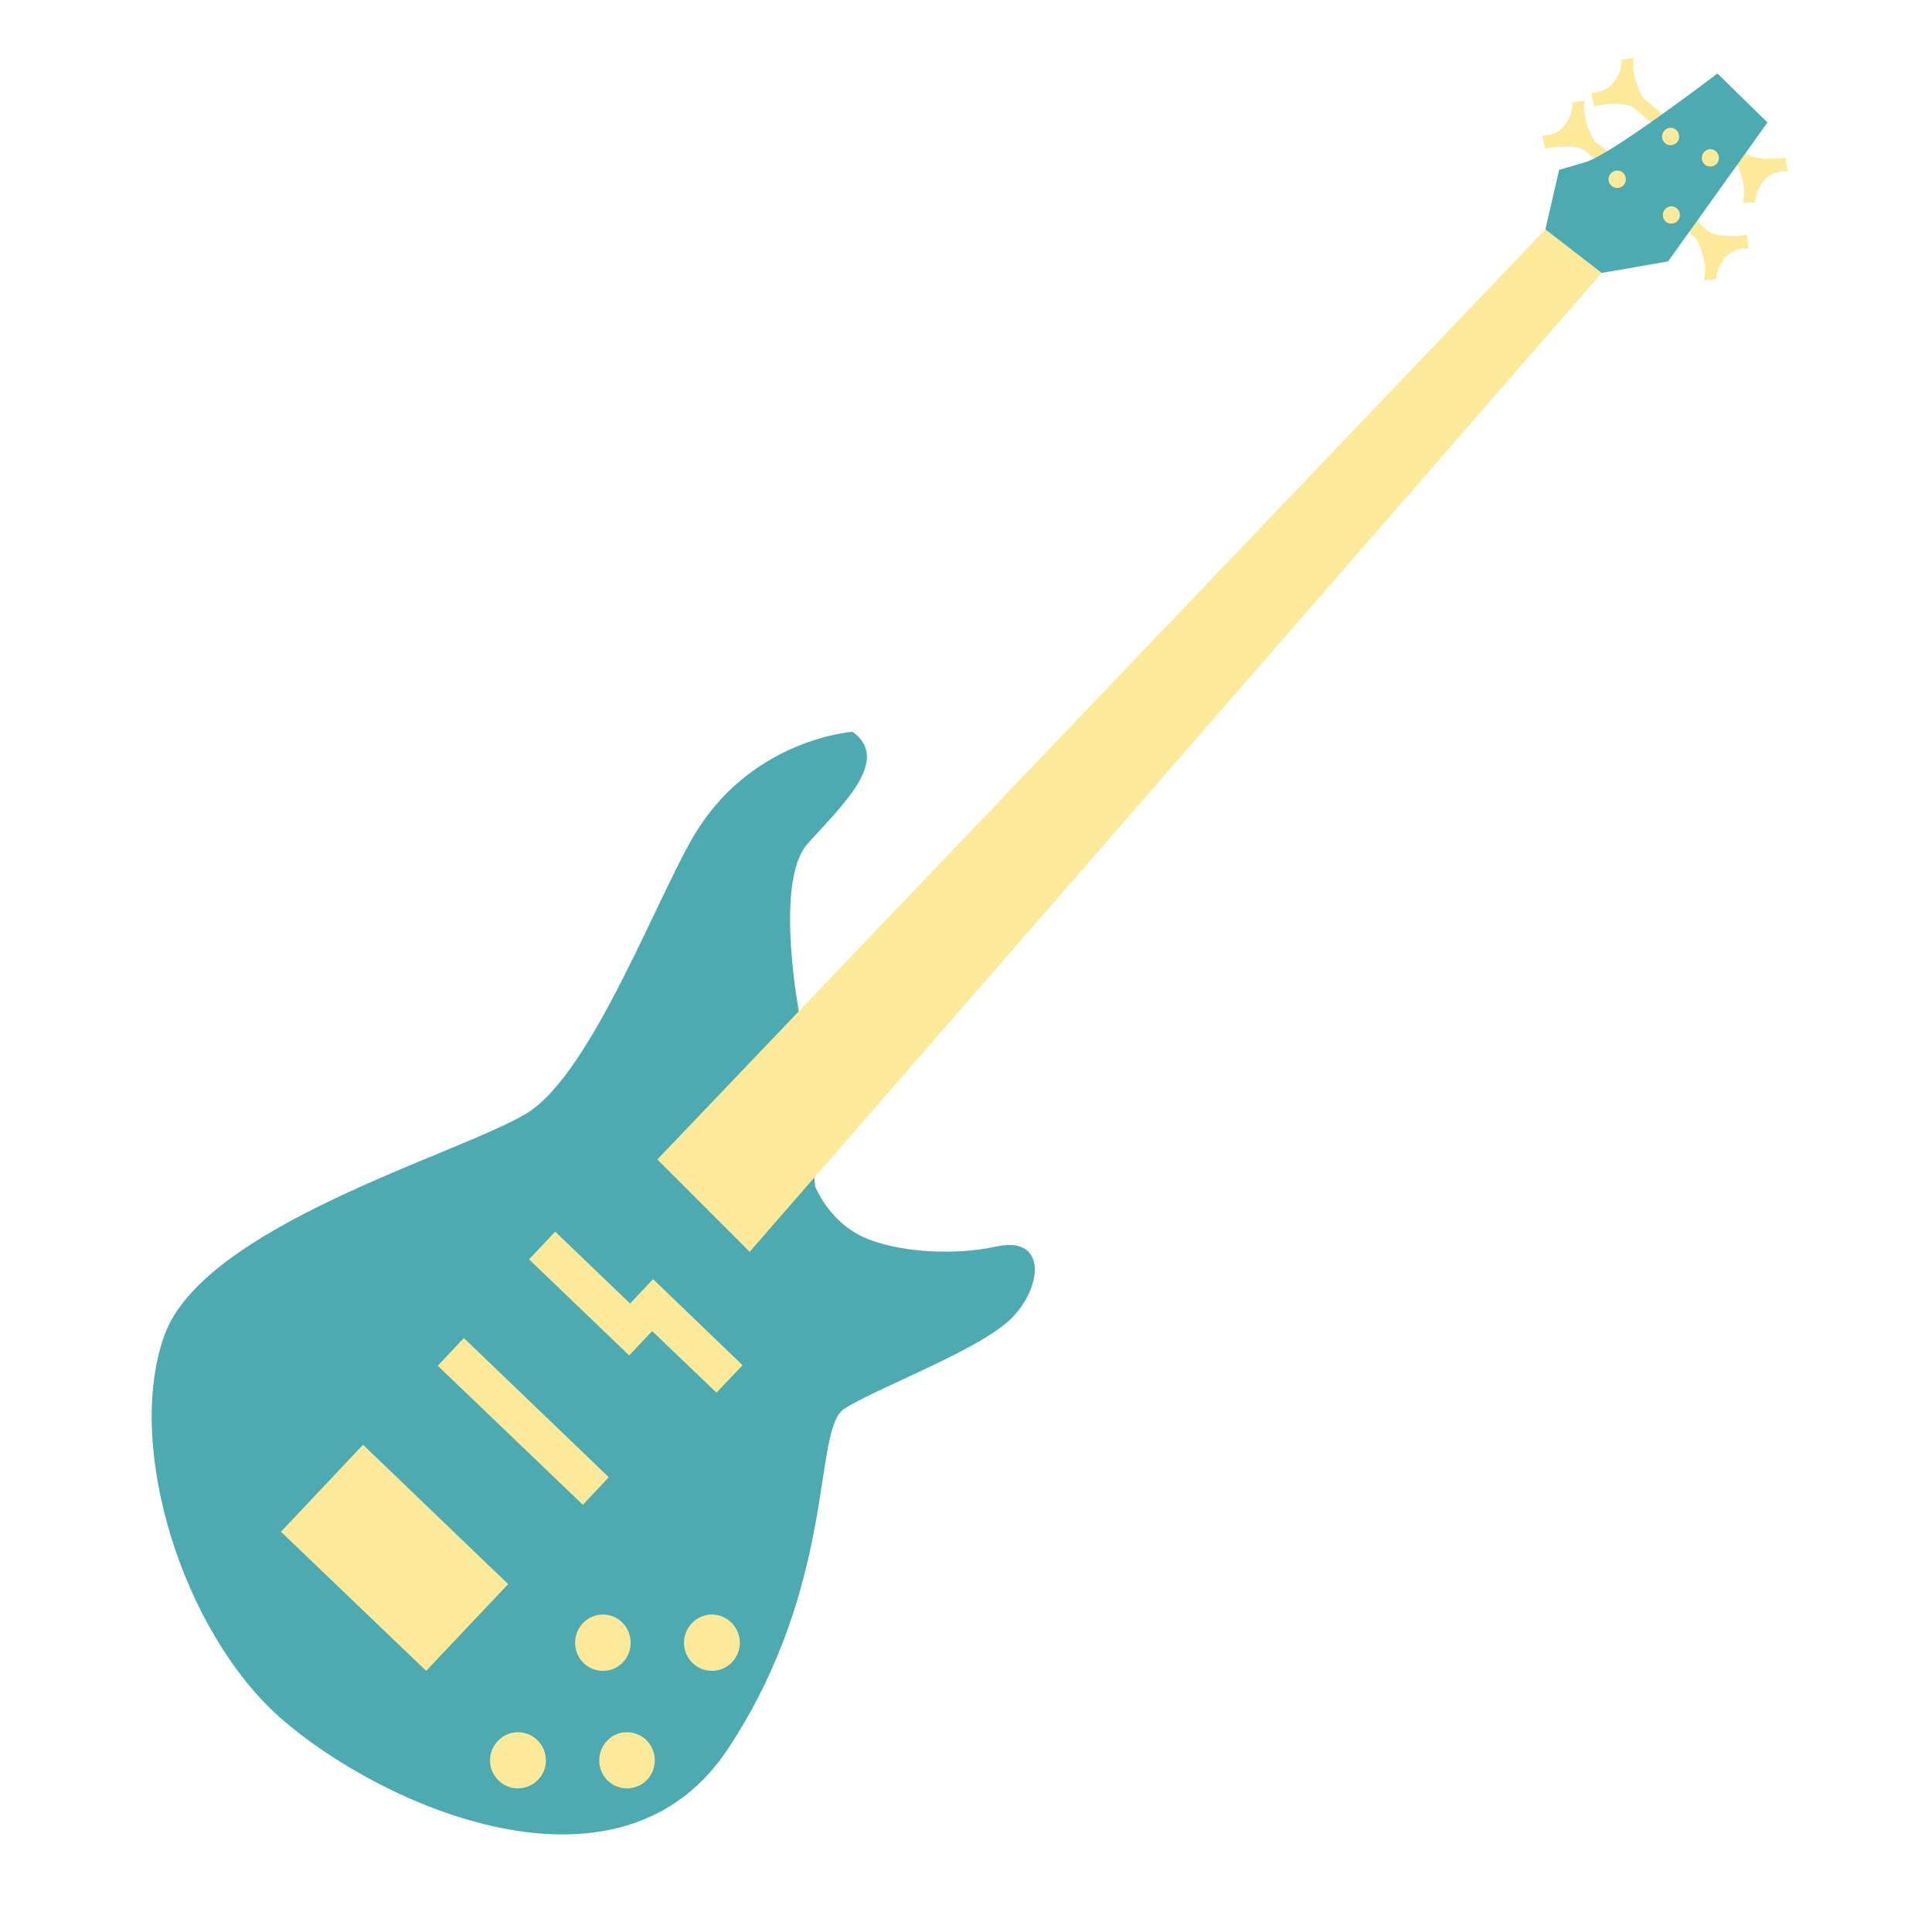 <svg xmlns="http://www.w3.org/2000/svg" xmlns:xlink="http://www.w3.org/1999/xlink" width="40" zoomAndPan="magnify" viewBox="0 0 30 30" height="40" preserveAspectRatio="xMidYMid meet" version="1.0"><defs><clipPath id="id1"><path d="M 26 3 L 27.758 3 L 27.758 5 L 26 5 Z M 26 3 " clip-rule="nonzero"/></clipPath><clipPath id="id2"><path d="M 24 0.902 L 26 0.902 L 26 2 L 24 2 Z M 24 0.902 " clip-rule="nonzero"/></clipPath><clipPath id="id3"><path d="M 26 1 L 27.758 1 L 27.758 3 L 26 3 Z M 26 1 " clip-rule="nonzero"/></clipPath><clipPath id="id4"><path d="M 26.918 2.32 L 27.758 2.32 L 27.758 3.188 L 26.918 3.188 Z M 26.918 2.32 " clip-rule="nonzero"/></clipPath><clipPath id="id5"><path d="M 2.355 11.34 L 16.078 11.34 L 16.078 28.48 L 2.355 28.48 Z M 2.355 11.34 " clip-rule="nonzero"/></clipPath><clipPath id="id6"><path d="M 23 1 L 27.758 1 L 27.758 5 L 23 5 Z M 23 1 " clip-rule="nonzero"/></clipPath></defs><path fill="rgb(98.819%, 91.37%, 59.999%)" d="M 26.625 3.695 L 26.48 3.848 L 25.953 3.34 L 26.102 3.184 L 26.625 3.695 " fill-opacity="1" fill-rule="nonzero"/><g clip-path="url(#id1)"><path fill="rgb(98.819%, 91.37%, 59.999%)" d="M 26.457 4.352 L 26.648 4.34 C 26.648 4.34 26.645 4.172 26.789 4 C 26.938 3.832 27.152 3.859 27.152 3.859 L 27.125 3.648 C 27.125 3.648 26.652 3.719 26.5 3.57 L 26.352 3.727 C 26.352 3.727 26.535 4.066 26.457 4.352 " fill-opacity="1" fill-rule="nonzero"/></g><path fill="rgb(98.819%, 91.37%, 59.999%)" d="M 24.484 2.23 L 24.621 2.07 L 25.18 2.539 L 25.043 2.703 L 24.484 2.23 " fill-opacity="1" fill-rule="nonzero"/><path fill="rgb(98.819%, 91.37%, 59.999%)" d="M 24.609 1.566 L 24.418 1.59 C 24.418 1.59 24.434 1.758 24.301 1.938 C 24.164 2.117 23.949 2.105 23.949 2.105 L 23.992 2.312 C 23.992 2.312 24.457 2.211 24.621 2.348 L 24.758 2.184 C 24.758 2.184 24.551 1.855 24.609 1.566 " fill-opacity="1" fill-rule="nonzero"/><path fill="rgb(98.819%, 91.37%, 59.999%)" d="M 25.246 1.57 L 25.383 1.406 L 25.941 1.879 L 25.805 2.039 L 25.246 1.57 " fill-opacity="1" fill-rule="nonzero"/><g clip-path="url(#id2)"><path fill="rgb(98.819%, 91.37%, 59.999%)" d="M 25.371 0.902 L 25.18 0.926 C 25.18 0.926 25.195 1.094 25.062 1.273 C 24.926 1.453 24.711 1.441 24.711 1.441 L 24.754 1.648 C 24.754 1.648 25.219 1.547 25.383 1.684 L 25.516 1.52 C 25.516 1.52 25.312 1.191 25.371 0.902 " fill-opacity="1" fill-rule="nonzero"/></g><g clip-path="url(#id3)"><path fill="rgb(98.819%, 91.37%, 59.999%)" d="M 27.23 2.496 L 27.086 2.648 L 26.559 2.141 L 26.707 1.984 L 27.23 2.496 " fill-opacity="1" fill-rule="nonzero"/></g><g clip-path="url(#id4)"><path fill="rgb(98.819%, 91.37%, 59.999%)" d="M 27.062 3.152 L 27.254 3.141 C 27.254 3.141 27.25 2.973 27.395 2.801 C 27.543 2.629 27.758 2.66 27.758 2.66 L 27.73 2.449 C 27.73 2.449 27.258 2.52 27.105 2.371 L 26.957 2.523 C 26.957 2.523 27.141 2.867 27.062 3.152 " fill-opacity="1" fill-rule="nonzero"/></g><g clip-path="url(#id5)"><path fill="rgb(30.589%, 66.669%, 69.409%)" d="M 13.238 11.363 C 13.238 11.363 11.734 11.465 10.832 12.883 C 10.246 13.801 9.207 16.664 8.176 17.289 C 7.141 17.918 3.172 19.027 2.555 20.73 C 1.934 22.438 2.824 25.324 4.355 26.676 C 5.887 28.027 9.617 29.719 11.309 27.148 C 13.004 24.578 12.617 22.203 13.105 21.879 C 13.598 21.555 15.254 20.949 15.723 20.453 C 16.195 19.961 16.246 19.188 15.477 19.355 C 14.707 19.523 13.742 19.418 13.289 19.148 C 12.832 18.883 12.656 18.418 12.656 18.418 L 12.445 15.93 C 12.445 15.93 11.988 13.715 12.543 13.098 C 13.098 12.484 13.84 11.793 13.238 11.363 " fill-opacity="1" fill-rule="nonzero"/></g><path fill="rgb(98.819%, 91.37%, 59.999%)" d="M 23.996 3.562 L 10.207 18.004 L 11.641 19.438 L 24.871 4.238 L 23.996 3.562 " fill-opacity="1" fill-rule="nonzero"/><g clip-path="url(#id6)"><path fill="rgb(30.589%, 66.669%, 69.409%)" d="M 24.871 4.238 L 25.902 4.059 L 27.445 1.902 L 26.668 1.141 C 26.668 1.141 25.004 2.414 24.605 2.523 C 24.211 2.637 24.211 2.637 24.211 2.637 L 23.996 3.562 L 24.871 4.238 " fill-opacity="1" fill-rule="nonzero"/></g><path fill="rgb(98.819%, 91.37%, 59.999%)" d="M 7.891 24.598 L 6.617 25.945 L 4.363 23.785 L 5.637 22.434 L 7.891 24.598 " fill-opacity="1" fill-rule="nonzero"/><path fill="rgb(98.819%, 91.37%, 59.999%)" d="M 9.453 22.938 L 9.051 23.367 L 6.797 21.207 L 7.203 20.777 L 9.453 22.938 " fill-opacity="1" fill-rule="nonzero"/><path fill="rgb(98.819%, 91.37%, 59.999%)" d="M 10.176 20.617 L 9.77 21.047 L 8.215 19.555 L 8.621 19.125 L 10.176 20.617 " fill-opacity="1" fill-rule="nonzero"/><path fill="rgb(98.819%, 91.37%, 59.999%)" d="M 11.531 21.199 L 11.125 21.625 L 9.734 20.293 L 10.141 19.863 L 11.531 21.199 " fill-opacity="1" fill-rule="nonzero"/><path fill="rgb(98.819%, 91.37%, 59.999%)" d="M 8.477 27.336 C 8.477 27.574 8.281 27.77 8.043 27.77 C 7.805 27.77 7.609 27.574 7.609 27.336 C 7.609 27.094 7.805 26.898 8.043 26.898 C 8.281 26.898 8.477 27.094 8.477 27.336 " fill-opacity="1" fill-rule="nonzero"/><path fill="rgb(98.819%, 91.37%, 59.999%)" d="M 10.168 27.336 C 10.168 27.574 9.977 27.77 9.734 27.77 C 9.496 27.77 9.305 27.574 9.305 27.336 C 9.305 27.094 9.496 26.898 9.734 26.898 C 9.977 26.898 10.168 27.094 10.168 27.336 " fill-opacity="1" fill-rule="nonzero"/><path fill="rgb(98.819%, 91.37%, 59.999%)" d="M 9.793 25.508 C 9.793 25.75 9.602 25.945 9.363 25.945 C 9.121 25.945 8.93 25.75 8.93 25.508 C 8.93 25.27 9.121 25.07 9.363 25.07 C 9.602 25.07 9.793 25.27 9.793 25.508 " fill-opacity="1" fill-rule="nonzero"/><path fill="rgb(98.819%, 91.37%, 59.999%)" d="M 11.488 25.508 C 11.488 25.75 11.293 25.945 11.055 25.945 C 10.816 25.945 10.621 25.75 10.621 25.508 C 10.621 25.27 10.816 25.07 11.055 25.07 C 11.293 25.07 11.488 25.27 11.488 25.508 " fill-opacity="1" fill-rule="nonzero"/><path fill="rgb(98.819%, 91.37%, 59.999%)" d="M 25.246 2.785 C 25.246 2.859 25.188 2.918 25.113 2.918 C 25.039 2.918 24.977 2.859 24.977 2.785 C 24.977 2.707 25.039 2.648 25.113 2.648 C 25.188 2.648 25.246 2.707 25.246 2.785 " fill-opacity="1" fill-rule="nonzero"/><path fill="rgb(98.819%, 91.37%, 59.999%)" d="M 26.086 3.34 C 26.086 3.414 26.027 3.473 25.953 3.473 C 25.879 3.473 25.82 3.414 25.82 3.34 C 25.82 3.266 25.879 3.203 25.953 3.203 C 26.027 3.203 26.086 3.266 26.086 3.34 " fill-opacity="1" fill-rule="nonzero"/><path fill="rgb(98.819%, 91.37%, 59.999%)" d="M 26.691 2.453 C 26.691 2.527 26.633 2.586 26.559 2.586 C 26.484 2.586 26.426 2.527 26.426 2.453 C 26.426 2.379 26.484 2.316 26.559 2.316 C 26.633 2.316 26.691 2.379 26.691 2.453 " fill-opacity="1" fill-rule="nonzero"/><path fill="rgb(98.819%, 91.37%, 59.999%)" d="M 26.074 2.121 C 26.074 2.195 26.016 2.254 25.941 2.254 C 25.867 2.254 25.809 2.195 25.809 2.121 C 25.809 2.047 25.867 1.984 25.941 1.984 C 26.016 1.984 26.074 2.047 26.074 2.121 " fill-opacity="1" fill-rule="nonzero"/></svg>